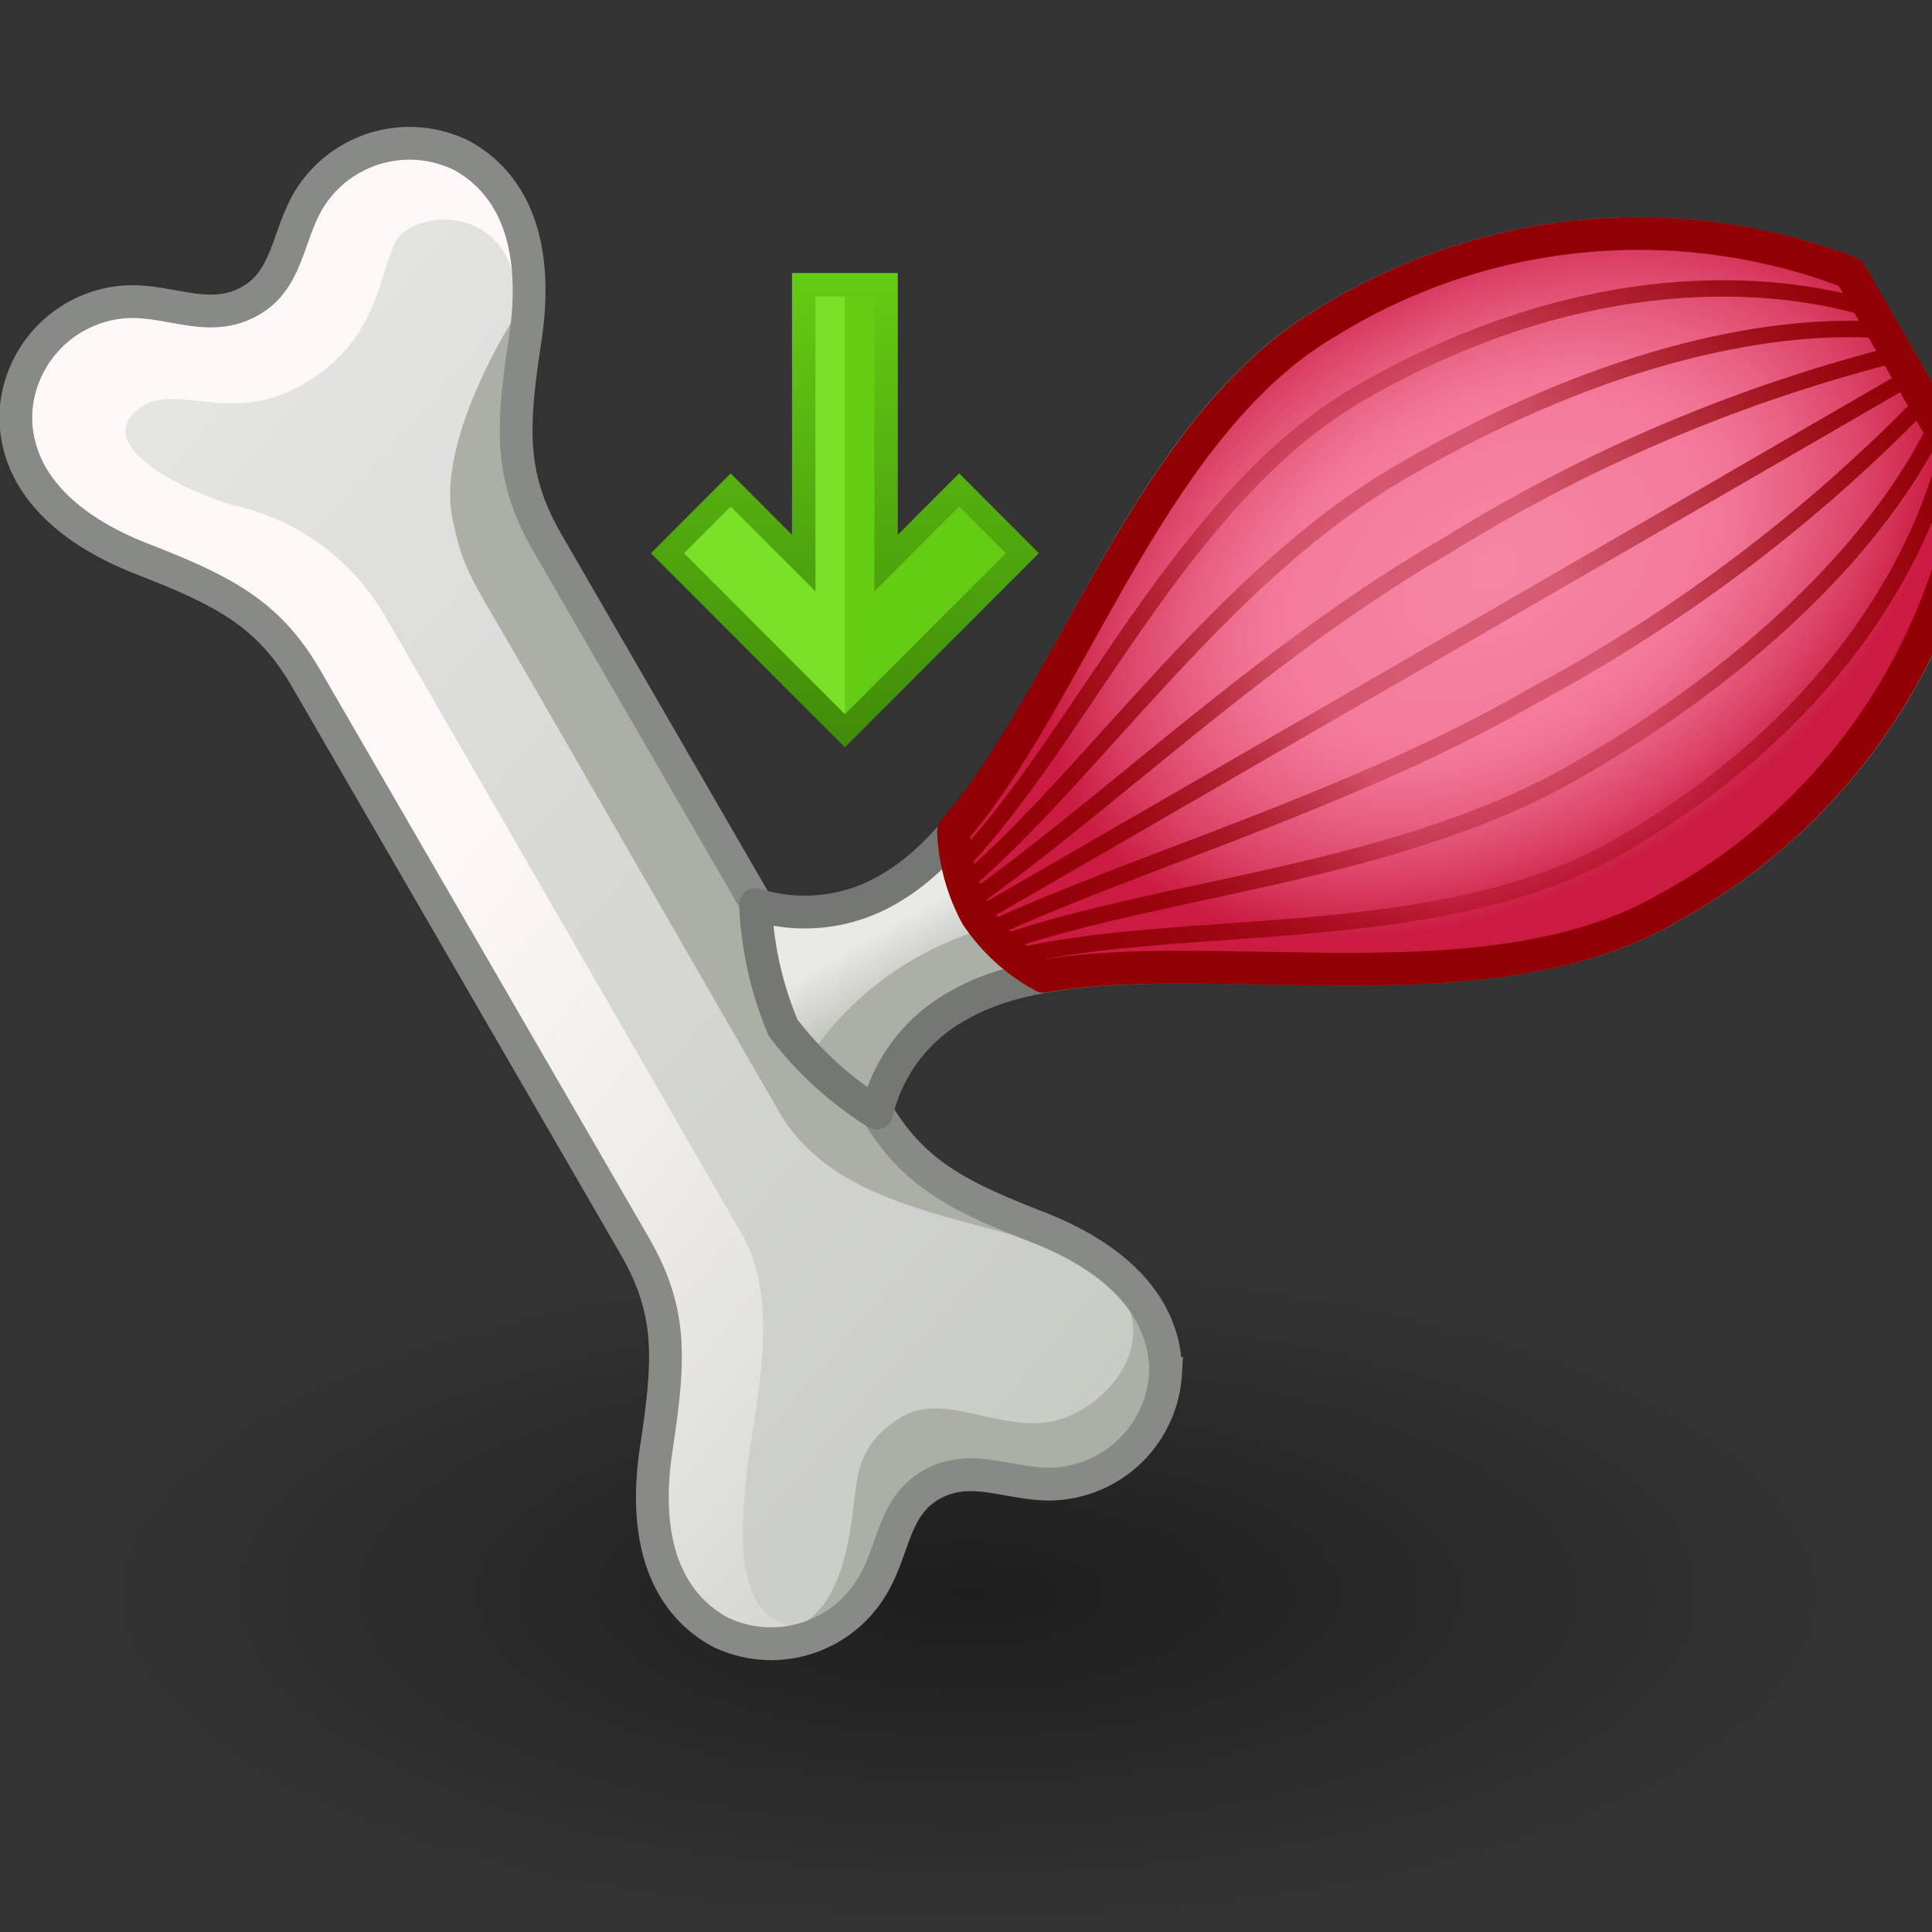<?xml version="1.0" encoding="UTF-8" standalone="no"?>
<svg
   viewBox="0 0 48 48"
   version="1.1"
   id="svg5067"
   sodipodi:docname="muscleconstraintpropertiesvellum.svg"
   inkscape:version="1.2-dev (7be2d9a5, 2021-09-13)"
   xmlns:inkscape="http://www.inkscape.org/namespaces/inkscape"
   xmlns:sodipodi="http://sodipodi.sourceforge.net/DTD/sodipodi-0.dtd"
   xmlns:xlink="http://www.w3.org/1999/xlink"
   xmlns="http://www.w3.org/2000/svg"
   xmlns:svg="http://www.w3.org/2000/svg">
  <rect x="0" y="0" width="48" height="48" fill="#333333" stroke="none"/>
  <sodipodi:namedview
     id="namedview5069"
     pagecolor="#ffffff"
     bordercolor="#666666"
     borderopacity="1.0"
     inkscape:pageshadow="2"
     inkscape:pageopacity="0.0"
     inkscape:pagecheckerboard="0"
     showgrid="false"
     inkscape:zoom="16.145833"
     inkscape:cx="12.015484"
     inkscape:cy="24"
     inkscape:window-width="2880"
     inkscape:window-height="1557"
     inkscape:window-x="-8"
     inkscape:window-y="-8"
     inkscape:window-maximized="1"
     inkscape:current-layer="svg5067" />
  <defs
     id="defs5013">
    <linearGradient
       inkscape:collect="always"
       id="linearGradient10950">
      <stop
         style="stop-color:#000000;stop-opacity:0.429;"
         offset="0"
         id="stop10946" />
      <stop
         style="stop-color:#000000;stop-opacity:0;"
         offset="1"
         id="stop10948" />
    </linearGradient>
    <linearGradient
       inkscape:collect="always"
       id="linearGradient10067">
      <stop
         style="stop-color:#000000;stop-opacity:0.544;"
         offset="0"
         id="stop10063" />
      <stop
         style="stop-color:#000000;stop-opacity:0;"
         offset="1"
         id="stop10065" />
    </linearGradient>
    <style
       id="style4926">.cls-1{fill:url(#linear-gradient);}.cls-2{fill:url(#radial-gradient);}.cls-3{fill:#7be028;}.cls-4{fill:#64cc13;}.cls-11,.cls-13,.cls-15,.cls-16,.cls-17,.cls-18,.cls-19,.cls-20,.cls-21,.cls-22,.cls-5{fill:none;}.cls-11,.cls-16,.cls-17,.cls-18,.cls-19,.cls-20,.cls-21,.cls-22,.cls-5{stroke-miterlimit:10;}.cls-5{stroke-width:0.5px;stroke:url(#linear-gradient-2);}.cls-6{mask:url(#mask);}.cls-7{fill:#e9e9e6;}.cls-8{fill:url(#linear-gradient-3);}.cls-9{fill:#abafa6;}.cls-10{fill:url(#linear-gradient-4);}.cls-11{stroke:#888a85;}.cls-11,.cls-13,.cls-15{stroke-width:0.7px;}.cls-12{fill:url(#linear-gradient-5);}.cls-13{stroke:#757772;}.cls-13,.cls-15{stroke-linecap:round;stroke-linejoin:round;}.cls-14{fill:url(#radial-gradient-2);}.cls-15{stroke:#900004;}.cls-16,.cls-17,.cls-18,.cls-19,.cls-20,.cls-21,.cls-22{stroke-width:0.35px;}.cls-16{stroke:url(#linear-gradient-6);}.cls-17{stroke:url(#linear-gradient-7);}.cls-18{stroke:url(#linear-gradient-8);}.cls-19{stroke:url(#linear-gradient-9);}.cls-20{stroke:url(#linear-gradient-10);}.cls-21{stroke:url(#linear-gradient-11);}.cls-22{stroke:url(#linear-gradient-12);}</style>
    <linearGradient
       id="linear-gradient"
       x1="34.45"
       y1="19.93"
       x2="43.56"
       y2="15.53"
       gradientUnits="userSpaceOnUse">
      <stop
         offset="0"
         stop-color="#fff"
         id="stop4928" />
      <stop
         offset="0.04"
         stop-color="#f1f1f1"
         id="stop4930" />
      <stop
         offset="0.25"
         stop-color="#a9a9a9"
         id="stop4932" />
      <stop
         offset="0.45"
         stop-color="#6d6d6d"
         id="stop4934" />
      <stop
         offset="0.63"
         stop-color="#3e3e3e"
         id="stop4936" />
      <stop
         offset="0.78"
         stop-color="#1c1c1c"
         id="stop4938" />
      <stop
         offset="0.91"
         stop-color="#070707"
         id="stop4940" />
      <stop
         offset="1"
         id="stop4942" />
    </linearGradient>
    <radialGradient
       id="radial-gradient"
       cx="-157.32"
       cy="119.69"
       r="17.62"
       gradientTransform="translate(225.91 -38.02) scale(1.27 0.63)"
       gradientUnits="userSpaceOnUse">
      <stop
         offset="0.18"
         stop-color="#212121"
         stop-opacity="0.4"
         id="stop4945" />
      <stop
         offset="0.37"
         stop-color="#212121"
         stop-opacity="0.27"
         id="stop4947" />
      <stop
         offset="0.94"
         stop-color="#212121"
         stop-opacity="0"
         id="stop4949" />
    </radialGradient>
    <linearGradient
       id="linear-gradient-2"
       x1="-536.33"
       y1="252.66"
       x2="-526.2"
       y2="252.66"
       gradientTransform="matrix(0,1,1,0,-230.9,547.59)"
       gradientUnits="userSpaceOnUse">
      <stop
         offset="0"
         stop-color="#64cc13"
         id="stop4952" />
      <stop
         offset="1"
         stop-color="#408b09"
         id="stop4954" />
    </linearGradient>
    <mask
       id="mask"
       x="1.42"
       y="4.8"
       width="46.1"
       height="39.87"
       maskUnits="userSpaceOnUse">
      <rect
         class="cls-1"
         x="1.42"
         y="4.8"
         width="46.1"
         height="39.87"
         id="rect4957" />
    </mask>
    <linearGradient
       id="linear-gradient-3"
       x1="-1.52"
       y1="8.8"
       x2="39.77"
       y2="45.12"
       gradientUnits="userSpaceOnUse">
      <stop
         offset="0"
         stop-color="#eeeeec"
         id="stop4960" />
      <stop
         offset="1"
         stop-color="#babdb6"
         id="stop4962" />
    </linearGradient>
    <linearGradient
       id="linear-gradient-4"
       x1="29.74"
       y1="35.32"
       x2="13.72"
       y2="22.39"
       gradientUnits="userSpaceOnUse">
      <stop
         offset="0"
         stop-color="#fff"
         stop-opacity="0"
         id="stop4965" />
      <stop
         offset="1"
         stop-color="#fff8f8"
         id="stop4967" />
    </linearGradient>
    <linearGradient
       id="linear-gradient-5"
       x1="39.45"
       y1="-6.76"
       x2="39.45"
       y2="-11.43"
       gradientTransform="rotate(-30,92.675,18.232)"
       gradientUnits="userSpaceOnUse">
      <stop
         offset="0.36"
         stop-color="#abafa6"
         id="stop4970" />
      <stop
         offset="0.85"
         stop-color="#e9e9e6"
         id="stop4972" />
    </linearGradient>
    <radialGradient
       id="radial-gradient-2"
       cx="43.58"
       cy="-10.81"
       r="11.69"
       gradientTransform="matrix(0.866,-0.5,0.335,0.58,1.5,45.66)"
       gradientUnits="userSpaceOnUse">
      <stop
         offset="0"
         stop-color="#f587a5"
         id="stop4975" />
      <stop
         offset="0.4"
         stop-color="#f47b9c"
         id="stop4977" />
      <stop
         offset="0.48"
         stop-color="#f17495"
         id="stop4979" />
      <stop
         offset="0.6"
         stop-color="#e86082"
         id="stop4981" />
      <stop
         offset="0.75"
         stop-color="#da3f63"
         id="stop4983" />
      <stop
         offset="0.88"
         stop-color="#cb1b41"
         id="stop4985" />
    </radialGradient>
    <linearGradient
       id="linear-gradient-6"
       x1="30.48"
       y1="-13.3"
       x2="53.36"
       y2="-13.3"
       gradientTransform="translate(3.3 48.78) rotate(-30)"
       gradientUnits="userSpaceOnUse">
      <stop
         offset="0"
         stop-color="#900004"
         id="stop4988" />
      <stop
         offset="0.06"
         stop-color="#900004"
         stop-opacity="0.96"
         id="stop4990" />
      <stop
         offset="0.15"
         stop-color="#900004"
         stop-opacity="0.84"
         id="stop4992" />
      <stop
         offset="0.25"
         stop-color="#900004"
         stop-opacity="0.65"
         id="stop4994" />
      <stop
         offset="0.35"
         stop-color="#900004"
         stop-opacity="0.39"
         id="stop4996" />
      <stop
         offset="0.38"
         stop-color="#900004"
         stop-opacity="0.3"
         id="stop4998" />
      <stop
         offset="0.62"
         stop-color="#900004"
         stop-opacity="0.3"
         id="stop5000" />
      <stop
         offset="0.75"
         stop-color="#900004"
         stop-opacity="0.55"
         id="stop5002" />
      <stop
         offset="1"
         stop-color="#900004"
         id="stop5004" />
    </linearGradient>
    <linearGradient
       id="linear-gradient-7"
       x1="30.41"
       y1="-12.18"
       x2="53.41"
       y2="-12.18"
       xlink:href="#linear-gradient-6" />
    <linearGradient
       id="linear-gradient-8"
       x1="30.39"
       y1="-11.07"
       x2="53.4"
       y2="-11.07"
       xlink:href="#linear-gradient-6" />
    <linearGradient
       id="linear-gradient-9"
       x1="30.47"
       y1="-9.95"
       x2="53.29"
       y2="-9.95"
       xlink:href="#linear-gradient-6" />
    <linearGradient
       id="linear-gradient-10"
       x1="30.39"
       y1="-8.83"
       x2="53.4"
       y2="-8.83"
       xlink:href="#linear-gradient-6" />
    <linearGradient
       id="linear-gradient-11"
       x1="30.41"
       y1="-7.72"
       x2="53.41"
       y2="-7.72"
       xlink:href="#linear-gradient-6" />
    <linearGradient
       id="linear-gradient-12"
       x1="30.48"
       y1="-6.6"
       x2="53.36"
       y2="-6.6"
       xlink:href="#linear-gradient-6" />
    <radialGradient
       inkscape:collect="always"
       xlink:href="#linearGradient10067"
       id="radialGradient10069"
       cx="24.06"
       cy="37.06"
       fx="24.06"
       fy="37.06"
       r="21.51"
       gradientTransform="matrix(1,0,0,0.499,0,18.556)"
       gradientUnits="userSpaceOnUse" />
    <radialGradient
       inkscape:collect="always"
       xlink:href="#linearGradient10950"
       id="radialGradient10587"
       gradientUnits="userSpaceOnUse"
       gradientTransform="matrix(1,0,0,0.499,0,18.556)"
       cx="24.06"
       cy="37.06"
       fx="24.06"
       fy="37.06"
       r="21.51" />
    <linearGradient
       inkscape:collect="always"
       xlink:href="#linear-gradient-6"
       id="linearGradient10589"
       gradientUnits="userSpaceOnUse"
       gradientTransform="rotate(-30,92.675,18.232)"
       x1="30.48"
       y1="-13.3"
       x2="53.36"
       y2="-13.3" />
  </defs>
  <g
     id="shadow"
     style="fill:url(#radialGradient10069);fill-opacity:1;stroke-width:1.144"
     transform="matrix(1,0,0,0.764,0,11.302)">
    <ellipse
       class="cls-2"
       cx="24.06"
       cy="37.06"
       rx="21.51"
       ry="10.74"
       id="ellipse5015"
       style="fill:url(#radialGradient10587);fill-opacity:1;stroke-width:1.144" />
  </g>
  <g
     id="ART"
     transform="matrix(1.163,0,0,1.164,-4.315,-6.335)"
     style="stroke-width:0.859">
    <polygon
       class="cls-3"
       points="17.97,17.25 21.76,21.04 21.76,18.34 19.32,15.9 "
       id="polygon5018"
       style="stroke-width:0.859" />
    <polygon
       class="cls-3"
       points="17.97,17.25 19.32,15.9 20.88,17.46 20.88,11.52 22.64,11.52 22.64,17.46 24.2,15.9 25.55,17.25 21.76,21.04 "
       id="polygon5020"
       style="stroke-width:0.859" />
    <rect
       class="cls-4"
       x="18.79"
       y="14.49"
       width="6.82"
       height="0.88"
       transform="rotate(90,22.2,14.93)"
       id="rect5022"
       style="stroke-width:0.859" />
    <polygon
       class="cls-4"
       points="25.55,17.25 21.76,21.04 21.76,18.34 24.2,15.9 "
       id="polygon5024"
       style="stroke-width:0.859" />
    <polygon
       class="cls-5"
       points="17.97,17.25 19.32,15.9 20.88,17.46 20.88,11.52 22.64,11.52 22.64,17.46 24.2,15.9 25.55,17.25 21.76,21.04 "
       id="polygon5026"
       style="stroke:url(#linear-gradient-2)" />
    <g
       class="cls-6"
       mask="url(#mask)"
       id="g5064"
       style="stroke-width:0.859">
      <path
         class="cls-7"
         d="m 22.37,29.06 c 0.81,1.41 1.75,1.89 3.52,2.58 1.77,0.69 2.74,1.78 2.72,3.12 a 2.51,2.51 0 0 1 -2.47,2.36 c -0.91,0 -1.68,-0.45 -2.51,0 -0.83,0.45 -0.81,1.37 -1.27,2.15 a 2.51,2.51 0 0 1 -3.28,1 c -1.17,-0.65 -1.64,-2 -1.35,-3.91 0.29,-1.91 0.35,-2.93 -0.47,-4.34 l -7,-12.08 C 9.45,18.54 8.51,18.06 6.74,17.37 4.97,16.68 4,15.58 4.05,14.24 a 2.51,2.51 0 0 1 2.47,-2.36 c 0.91,0 1.68,0.45 2.51,0 0.83,-0.45 0.81,-1.38 1.27,-2.16 a 2.52,2.52 0 0 1 3.29,-0.95 c 1.16,0.65 1.63,2 1.34,3.91 -0.29,1.91 -0.34,2.93 0.47,4.34 z"
         id="path5028"
         style="stroke-width:0.859" />
      <path
         class="cls-8"
         d="m 22.37,29.06 c 0.81,1.41 1.75,1.89 3.52,2.58 1.77,0.69 2.74,1.78 2.72,3.12 a 2.51,2.51 0 0 1 -2.47,2.36 c -0.91,0 -1.68,-0.45 -2.51,0 -0.83,0.45 -0.81,1.37 -1.27,2.15 a 2.51,2.51 0 0 1 -3.28,1 c -1.17,-0.65 -1.64,-2 -1.35,-3.91 0.29,-1.91 0.35,-2.93 -0.47,-4.34 l -7,-12.08 C 9.45,18.54 8.51,18.06 6.74,17.37 4.97,16.68 4,15.58 4.05,14.24 a 2.51,2.51 0 0 1 2.47,-2.36 c 0.91,0 1.68,0.45 2.51,0 0.83,-0.45 0.81,-1.38 1.27,-2.16 a 2.52,2.52 0 0 1 3.29,-0.95 c 1.16,0.65 1.63,2 1.34,3.91 -0.29,1.91 -0.34,2.93 0.47,4.34 z"
         id="path5030"
         style="fill:url(#linear-gradient-3);stroke-width:0.859" />
      <path
         class="cls-9"
         d="m 28.61,34.76 a 2.52,2.52 0 0 1 -2.47,2.36 c -0.91,0 -1.68,-0.45 -2.51,0 -0.83,0.45 -0.81,1.37 -1.27,2.16 a 2.53,2.53 0 0 1 -1.42,1.1 l -0.19,-0.22 c 0.86,-0.42 1.08,-1.64 1.18,-2.45 0.1,-0.81 0.1,-1.43 1,-2 0.9,-0.57 2,0.24 3.15,0.09 1.15,-0.15 2.59,-1.71 1.38,-3 a 1.59,1.59 0 0 1 -0.31,-0.56 2.87,2.87 0 0 1 1.46,2.52 z"
         id="path5032"
         style="stroke-width:0.859" />
      <path
         class="cls-9"
         d="M 27.13,32.27 A 3,3 0 0 1 26.28,32.09 C 24.03,31.33 21.5,31.16 20.34,29.15 l -5.55,-9.62 c -1.06,-1.83 -1.18,-1.92 -1.41,-3 -0.37,-1.68 1.29,-4.27 1.29,-4.27 l 0.32,-0.21 c 0,0.19 0,0.4 -0.06,0.6 -0.29,1.88 -0.35,2.93 0.47,4.34 l 7,12.08 c 0.81,1.4 1.75,1.88 3.52,2.57 a 6.25,6.25 0 0 1 1.21,0.63 z"
         id="path5034"
         style="stroke-width:0.859" />
      <path
         class="cls-10"
         d="m 14.93,12.65 c 0,0.13 0,0.24 0,0.35 -0.17,0 -0.26,-0.22 -0.21,-0.74 0.26,-2.53 -2.25,-2.45 -2.6,-1.58 -0.35,0.87 -0.44,2.13 -2,3 -1.56,0.87 -2.73,-0.16 -3.51,0.54 -0.78,0.7 0.69,1.57 2.06,2 a 5,5 0 0 1 3.29,2.41 l 7.59,13.14 c 0.9,1.56 0.24,3.8 0.1,5.22 -0.14,1.42 -0.22,3.22 1.32,3.18 a 2.11,2.11 0 0 0 0.78,-0.18 2.46,2.46 0 0 1 -2.64,0.26 c -1.17,-0.66 -1.64,-2 -1.35,-3.92 0.29,-1.92 0.35,-2.93 -0.46,-4.34 l -7,-12.08 C 9.48,18.5 8.54,18.03 6.77,17.34 5,16.65 4,15.58 4.05,14.24 a 2.51,2.51 0 0 1 2.47,-2.36 c 0.91,0 1.68,0.45 2.51,0 0.83,-0.45 0.81,-1.38 1.28,-2.16 a 2.51,2.51 0 0 1 3.28,-0.95 c 1.16,0.62 1.62,2 1.34,3.88 z"
         id="path5036"
         style="fill:url(#linear-gradient-4);stroke-width:0.859" />
      <path
         class="cls-11"
         d="m 22.37,29.06 c 0.81,1.41 1.75,1.89 3.52,2.58 1.77,0.69 2.74,1.78 2.72,3.12 a 2.51,2.51 0 0 1 -2.47,2.36 c -0.91,0 -1.68,-0.45 -2.51,0 -0.83,0.45 -0.81,1.37 -1.27,2.15 a 2.51,2.51 0 0 1 -3.28,1 c -1.17,-0.65 -1.64,-2 -1.35,-3.91 0.29,-1.91 0.35,-2.93 -0.47,-4.34 l -7,-12.08 C 9.45,18.54 8.51,18.06 6.74,17.37 4.97,16.68 4,15.58 4.05,14.24 a 2.51,2.51 0 0 1 2.47,-2.36 c 0.91,0 1.68,0.45 2.51,0 0.83,-0.45 0.81,-1.38 1.27,-2.16 a 2.52,2.52 0 0 1 3.29,-0.95 c 1.16,0.65 1.63,2 1.34,3.91 -0.29,1.91 -0.34,2.93 0.47,4.34 z"
         id="path5038" />
      <path
         class="cls-12"
         d="m 45.81,15.71 a 12.62,12.62 0 0 1 -6.49,9.13 c -4.45,2.57 -11.83,0.15 -15.13,2.06 a 3.52,3.52 0 0 0 -1.75,2.3 7.48,7.48 0 0 1 -2,-1.82 7.58,7.58 0 0 1 -0.59,-2.63 3.54,3.54 0 0 0 2.88,-0.35 c 3.29,-1.91 4.89,-9.52 9.34,-12.09 a 12.63,12.63 0 0 1 11.15,-1.05 z"
         id="path5040"
         style="fill:url(#linear-gradient-5);stroke-width:0.859" />
      <path
         class="cls-9"
         d="m 21,28 a 6.8,6.8 0 0 1 4.21,-2.85 l 0.73,1.12 A 4.66,4.66 0 0 0 22.26,29"
         id="path5042"
         style="stroke-width:0.859" />
      <path
         class="cls-13"
         d="m 45.81,15.71 a 12.62,12.62 0 0 1 -6.49,9.13 c -4.45,2.57 -11.83,0.15 -15.13,2.06 a 3.52,3.52 0 0 0 -1.75,2.3 7.48,7.48 0 0 1 -2,-1.82 7.58,7.58 0 0 1 -0.59,-2.63 3.54,3.54 0 0 0 2.88,-0.35 c 3.29,-1.91 4.89,-9.52 9.34,-12.09 a 12.63,12.63 0 0 1 11.15,-1.05 z"
         id="path5044" />
      <path
         class="cls-14"
         d="m 26,26.28 c 3.71,-0.65 9.56,0.73 13.31,-1.44 a 12.62,12.62 0 0 0 6.49,-9.13 l -2.57,-4.45 a 12.63,12.63 0 0 0 -11.15,1.05 c -3.78,2.19 -5.5,8 -8,10.87 a 4.11,4.11 0 0 0 0.49,1.8 4,4 0 0 0 1.43,1.3 z"
         id="path5046"
         style="fill:url(#radial-gradient-2);stroke-width:0.859" />
      <path
         class="cls-15"
         d="m 26,26.28 c 3.71,-0.65 9.56,0.73 13.31,-1.44 a 12.62,12.62 0 0 0 6.49,-9.13 l -2.57,-4.45 a 12.63,12.63 0 0 0 -11.15,1.05 c -3.78,2.19 -5.5,8 -8,10.87 a 4.11,4.11 0 0 0 0.49,1.8 4,4 0 0 0 1.43,1.3 z"
         id="path5048" />
      <path
         class="cls-16"
         d="M 43.55,12 C 41.16,11.32 37.24,11.25 32.75,13.84 28.94,16.05 26.8,21.21 24.2,23.9"
         id="path5050"
         style="stroke:url(#linearGradient10589)" />
      <path
         class="cls-17"
         d="m 43.91,12.49 c -2.1,-0.16 -5.7,0.37 -10.23,3 -3.84,2.21 -6.57,6.41 -9.36,8.81"
         id="path5052"
         style="stroke:url(#linear-gradient-7)" />
      <path
         class="cls-18"
         d="m 44.23,13 a 34.08,34.08 0 0 0 -9.62,4.09 c -3.85,2.22 -7.16,5.45 -10.13,7.56"
         id="path5054"
         style="stroke:url(#linear-gradient-8)" />
      <path
         class="cls-19"
         d="m 44.48,13.51 -8.94,5.17 -10.83,6.25"
         id="path5056"
         style="stroke:url(#linear-gradient-9)" />
      <path
         class="cls-20"
         d="m 44.82,14 a 34,34 0 0 1 -8.35,6.29 c -3.85,2.22 -8.3,3.48 -11.62,5"
         id="path5058"
         style="stroke:url(#linear-gradient-10)" />
      <path
         class="cls-21"
         d="m 45.08,14.52 c -0.91,1.9 -3.17,4.76 -7.69,7.37 -3.84,2.21 -8.84,2.48 -12.32,3.7"
         id="path5060"
         style="stroke:url(#linear-gradient-11)" />
      <path
         class="cls-22"
         d="M 45.31,15.07 C 44.7,17.48 42.8,20.9 38.31,23.5 34.5,25.7 29,25 25.33,25.88"
         id="path5062"
         style="stroke:url(#linear-gradient-12)" />
    </g>
  </g>
</svg>
